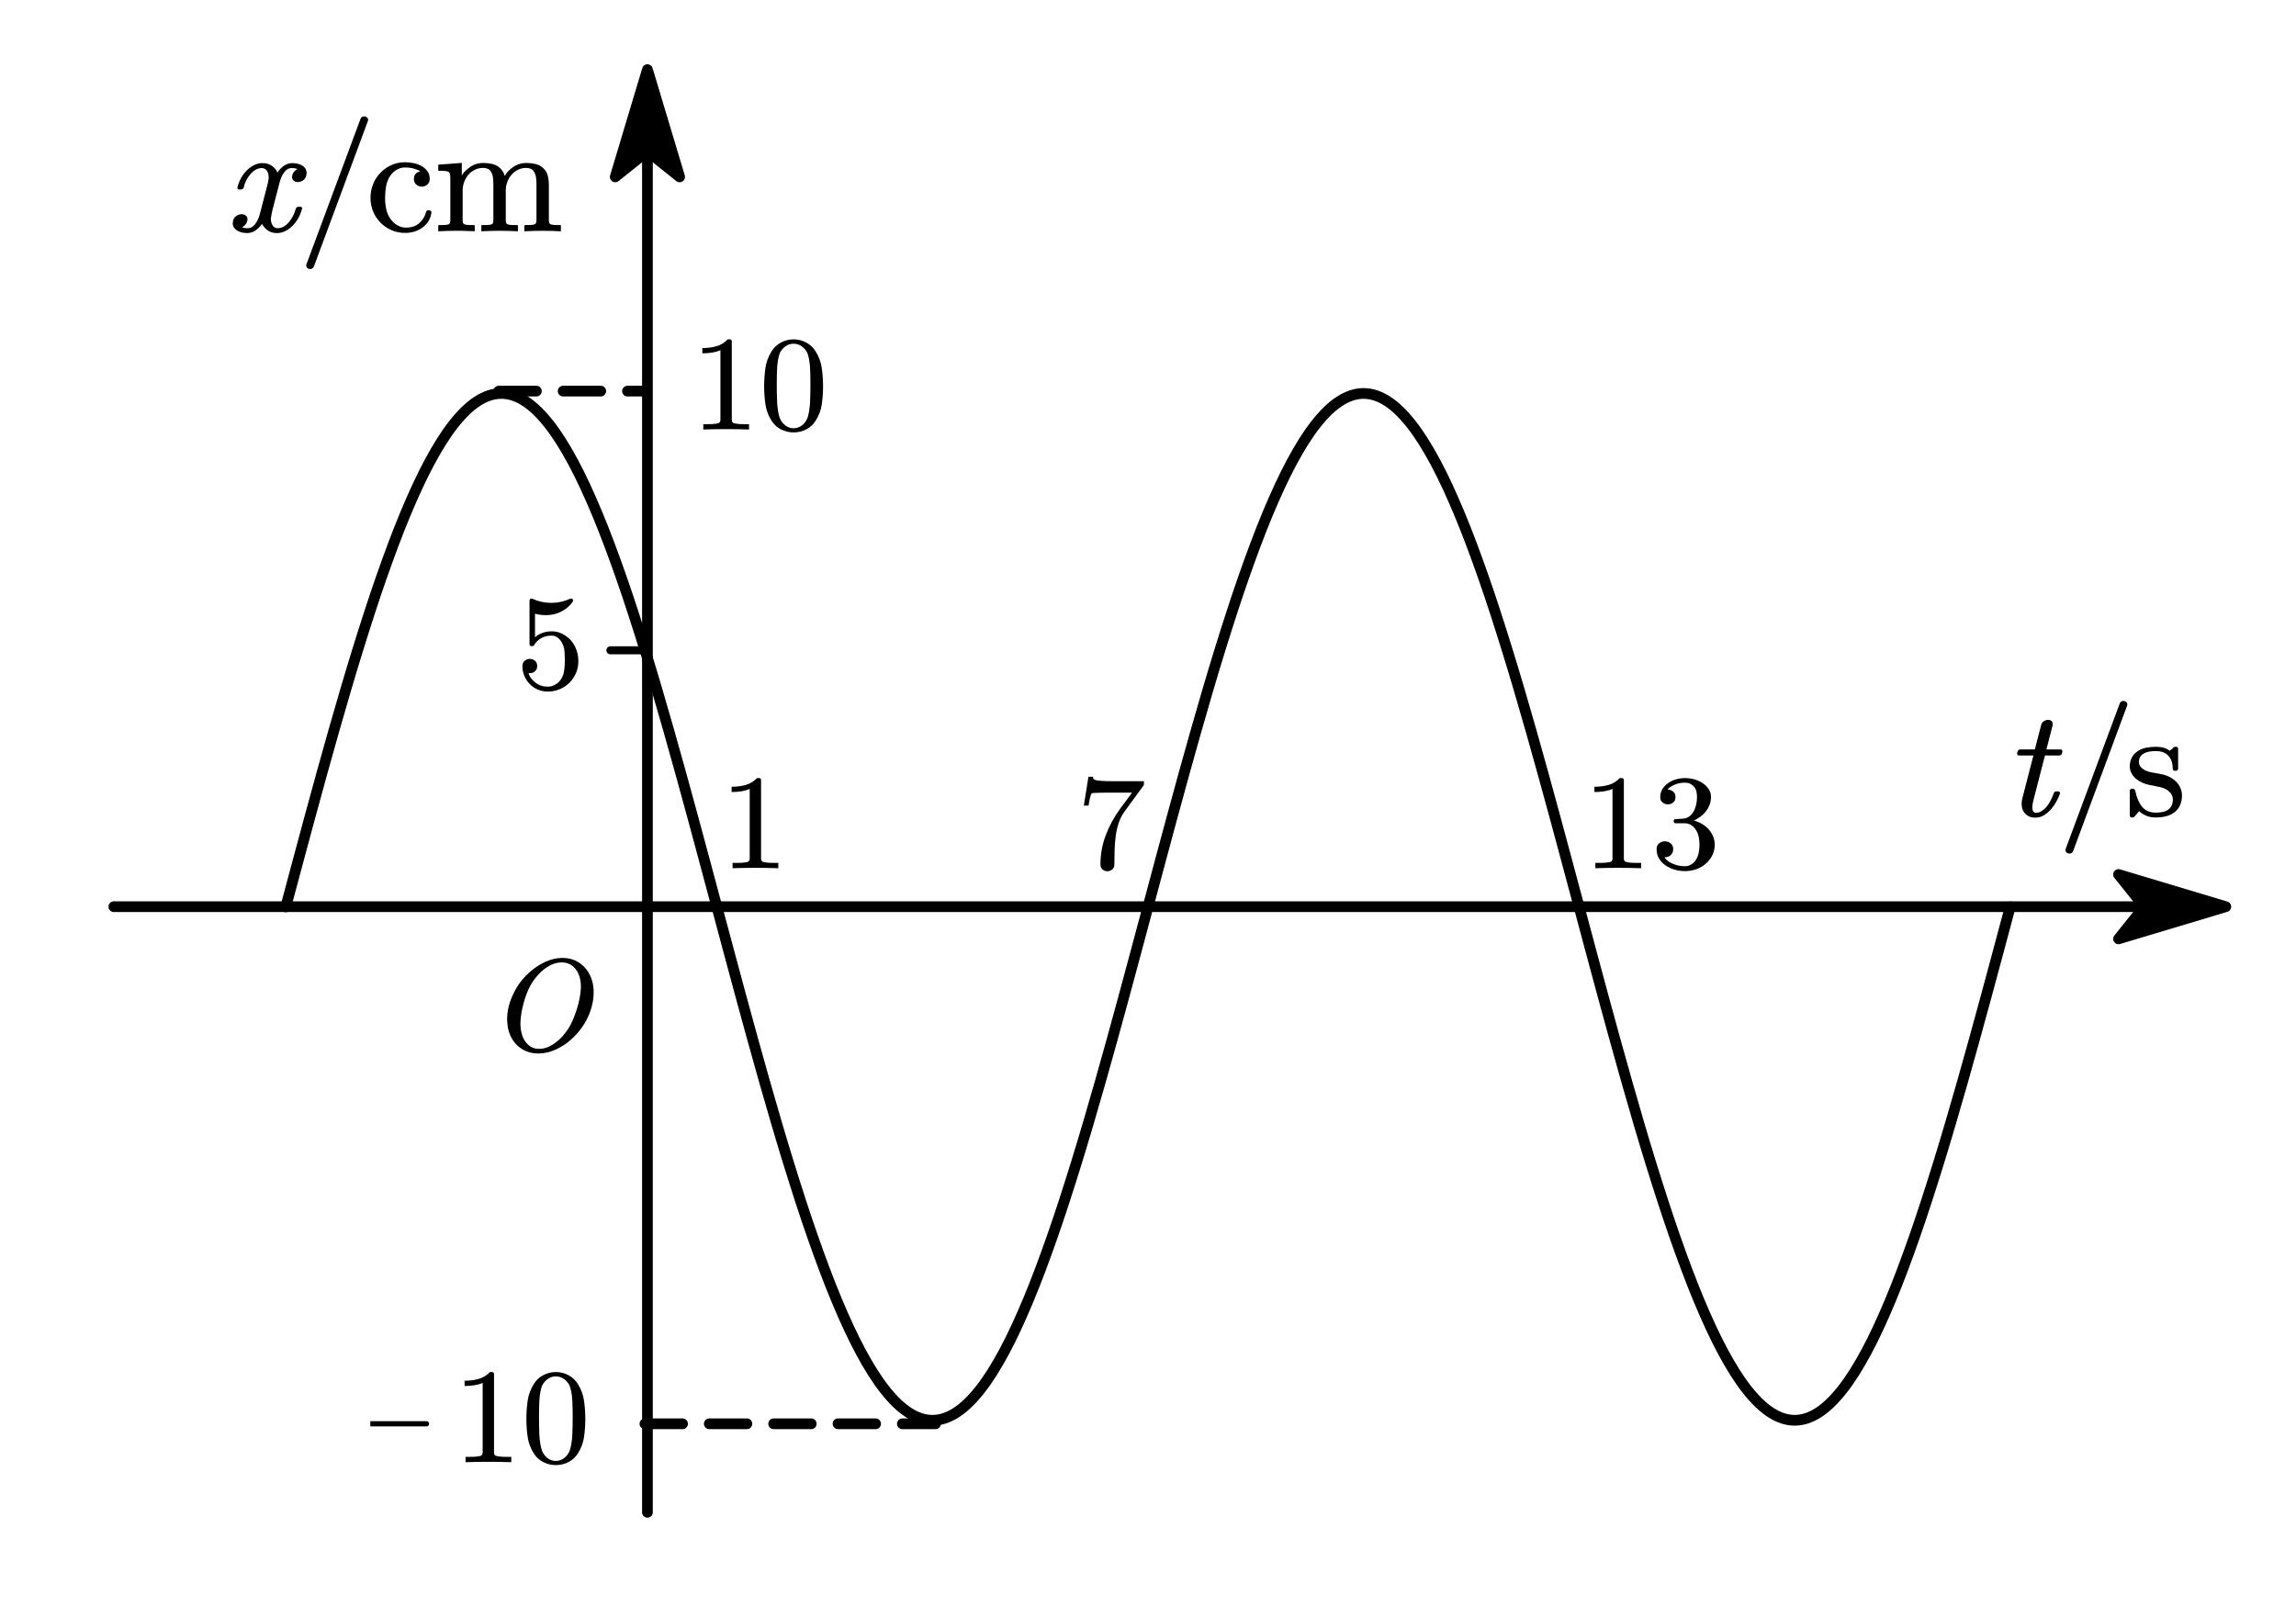 <?xml version="1.0"?>
<svg xmlns="http://www.w3.org/2000/svg" xmlns:xlink="http://www.w3.org/1999/xlink" width="284.955" height="200.854">
	<defs>
		<marker id="CustomMarker-01" markerUnits="strokeWidth" markerWidth="15" markerHeight="9" viewBox="-15 -4.5 15 9" orient="auto-start-reverse">
			<path d="M 0 -0 L -10 -3, -8 -0.5, -8 0.5, -10 3 Z" fill="#000000" stroke="#000000" stroke-linejoin="round" />
		</marker>
		<marker id="CustomMarker-02" markerUnits="strokeWidth" markerWidth="15" markerHeight="9" viewBox="-15 -4.5 15 9" orient="auto-start-reverse">
			<path d="M 0 -0 L -10 -3, -8 -0.5, -8 0.5, -10 3 Z" fill="#000000" stroke="#000000" stroke-linejoin="round" />
		</marker>
	</defs>
	<path d="M -342.982 -0 C -341.394 -5.911, -336.631 -23.825, -333.455 -35.469, -330.279 -47.112, -327.103 -58.75, -323.928 -69.86, -320.752 -80.969, -317.576 -91.889, -314.4 -102.128, -311.225 -112.367, -308.049 -122.236, -304.873 -131.293, -301.697 -140.35, -298.522 -148.869, -295.346 -156.469, -292.17 -164.069, -288.994 -170.979, -285.819 -176.891, -282.643 -182.802, -279.467 -187.894, -276.291 -191.938, -273.116 -195.981, -269.94 -199.1, -266.764 -201.153, -263.588 -203.206, -260.412 -204.256, -257.237 -204.256, -254.061 -204.256, -250.885 -203.206, -247.709 -201.153, -244.534 -199.1, -241.358 -195.981, -238.182 -191.938, -235.006 -187.894, -231.831 -182.802, -228.655 -176.891, -225.479 -170.979, -222.303 -164.069, -219.128 -156.469, -215.952 -148.869, -212.776 -140.35, -209.6 -131.293, -206.425 -122.236, -203.249 -112.367, -200.073 -102.128, -196.897 -91.889, -193.721 -80.969, -190.546 -69.86, -187.37 -58.75, -184.194 -47.112, -181.018 -35.469, -177.843 -23.825, -174.667 -11.823, -171.491 -2.50141e-014, -168.315 11.823, -165.14 23.825, -161.964 35.469, -158.788 47.112, -155.612 58.75, -152.437 69.86, -149.261 80.969, -146.085 91.889, -142.909 102.128, -139.734 112.367, -136.558 122.236, -133.382 131.293, -130.206 140.35, -127.03 148.869, -123.855 156.469, -120.679 164.069, -117.503 170.979, -114.327 176.891, -111.152 182.802, -107.976 187.894, -104.8 191.938, -101.624 195.981, -98.449 199.1, -95.273 201.153, -92.097 203.206, -88.921 204.256, -85.746 204.256, -82.57 204.256, -79.394 203.206, -76.218 201.153, -73.043 199.1, -69.867 195.981, -66.691 191.938, -63.515 187.894, -60.34 182.802, -57.164 176.891, -53.988 170.979, -50.812 164.069, -47.636 156.469, -44.461 148.869, -41.285 140.35, -38.109 131.293, -34.933 122.236, -31.758 112.367, -28.582 102.128, -25.406 91.889, -22.23 80.969, -19.055 69.86, -15.879 58.75, -12.703 47.112, -9.527 35.469, -6.352 23.825, -3.176 11.823, 1.14441e-005 5.00283e-014, 3.176 -11.823, 6.352 -23.825, 9.527 -35.469, 12.703 -47.112, 15.879 -58.75, 19.055 -69.86, 22.23 -80.969, 25.406 -91.889, 28.582 -102.128, 31.758 -112.367, 34.933 -122.236, 38.109 -131.293, 41.285 -140.35, 44.461 -148.869, 47.636 -156.469, 50.812 -164.069, 53.988 -170.979, 57.164 -176.891, 60.34 -182.802, 63.515 -187.894, 66.691 -191.938, 69.867 -195.981, 73.043 -199.1, 76.218 -201.153, 79.394 -203.206, 82.57 -204.256, 85.746 -204.256, 88.921 -204.256, 92.097 -203.206, 95.273 -201.153, 98.449 -199.1, 101.624 -195.981, 104.8 -191.938, 107.976 -187.894, 111.152 -182.802, 114.327 -176.891, 117.503 -170.979, 120.679 -164.069, 123.855 -156.469, 127.03 -148.869, 130.206 -140.35, 133.382 -131.293, 136.558 -122.236, 139.734 -112.367, 142.909 -102.128, 146.085 -91.889, 149.261 -80.969, 152.437 -69.86, 155.612 -58.75, 158.788 -47.112, 161.964 -35.469, 165.14 -23.825, 168.315 -11.823, 171.491 -7.50424e-014, 174.667 11.823, 177.843 23.825, 181.018 35.469, 184.194 47.112, 187.37 58.75, 190.546 69.86, 193.721 80.969, 196.897 91.889, 200.073 102.128, 203.249 112.367, 206.425 122.236, 209.6 131.293, 212.776 140.35, 215.952 148.869, 219.128 156.469, 222.303 164.069, 225.479 170.979, 228.655 176.891, 231.831 182.802, 235.006 187.894, 238.182 191.938, 241.358 195.981, 244.534 199.1, 247.709 201.153, 250.885 203.206, 254.061 204.256, 257.237 204.256, 260.412 204.256, 263.588 203.206, 266.764 201.153, 269.94 199.1, 273.116 195.981, 276.291 191.938, 279.467 187.894, 282.643 182.802, 285.819 176.891, 288.994 170.979, 292.17 164.069, 295.346 156.469, 298.522 148.869, 301.697 140.35, 304.873 131.293, 308.049 122.236, 311.225 112.367, 314.4 102.128, 317.576 91.889, 320.752 80.969, 323.928 69.86, 327.103 58.75, 330.279 47.112, 333.455 35.469, 336.631 23.825, 341.394 5.911, 342.982 1.00057e-013" fill="none" stroke="#000000" stroke-width="4.267" stroke-linecap="round" stroke-linejoin="round" transform="matrix(0.312 0 -0 0.312 142.477 112.566)" />
	<path d="M -420.06 46.032 L 420.06 46.032" fill="none" stroke="#000000" stroke-width="4.267" stroke-linecap="round" stroke-linejoin="round" marker-end="url(#CustomMarker-01)" transform="matrix(0.312 0 -0 0.312 145.186 98.181)" />
	<path d="M -207.799 286.98 L -207.799 -286.98" fill="none" stroke="#000000" stroke-width="4.267" stroke-linecap="round" stroke-linejoin="round" marker-end="url(#CustomMarker-02)" transform="matrix(0.312 0 -0 0.312 145.186 98.181)" />
	<g transform="matrix(1 0 -0 1 28.887 11.877)">
		<svg width="125.983" height="62.914">
			<defs />
			<path d="M 9.13 9.899 C 9.062 10.175, 8.921 10.381, 8.711 10.518, 8.5 10.655, 8.288 10.724, 8.074 10.724, 7.854 10.724, 7.672 10.654, 7.527 10.513, 7.42 10.41, 7.364 10.275, 7.357 10.11, 7.357 10.043, 7.369 9.958, 7.394 9.853, 7.464 9.622, 7.571 9.446, 7.715 9.327, 7.86 9.208, 7.961 9.139, 8.017 9.121, 7.898 9.03, 7.653 8.984, 7.281 8.983, 6.954 8.984, 6.662 9.153, 6.404 9.492, 6.146 9.831, 5.954 10.239, 5.828 10.714 L 4.96 14.067 C 4.872 14.404, 4.806 14.724, 4.762 15.029, 4.737 15.133, 4.724 15.225, 4.724 15.304, 4.724 15.494, 4.756 15.674, 4.819 15.844, 4.882 16.028, 4.976 16.174, 5.102 16.284, 5.228 16.394, 5.388 16.449, 5.583 16.449, 5.835 16.449, 6.077 16.384, 6.31 16.252, 6.543 16.121, 6.757 15.944, 6.951 15.721, 7.146 15.498, 7.319 15.239, 7.47 14.942, 7.621 14.646, 7.74 14.342, 7.828 14.03, 7.866 13.872, 7.973 13.793, 8.149 13.792 L 8.366 13.792 C 8.53 13.793, 8.612 13.854, 8.612 13.976, 8.612 14.013, 8.602 14.046, 8.584 14.076, 8.495 14.443, 8.352 14.805, 8.154 15.162, 7.956 15.52, 7.725 15.836, 7.461 16.11, 7.196 16.385, 6.896 16.611, 6.56 16.788, 6.223 16.965, 5.863 17.053, 5.479 17.053, 5.09 17.053, 4.753 16.97, 4.47 16.801, 4.187 16.634, 3.957 16.416, 3.781 16.146, 3.725 16.08, 3.681 16.011, 3.649 15.941, 3.618 15.871, 3.608 15.86, 3.62 15.908, 3.47 16.159, 3.231 16.413, 2.904 16.669, 2.577 16.926, 2.199 17.053, 1.771 17.053, 1.533 17.053, 1.297 17.023, 1.064 16.962, 0.831 16.901, 0.628 16.806, 0.455 16.678, 0.282 16.55, 0.152 16.394, 0.063 16.21, 0.02 16.101, -0.002 15.982, -0.002 15.853, -0.002 15.762, 0.011 15.655, 0.035 15.533, 0.105 15.258, 0.246 15.052, 0.46 14.915, 0.674 14.778, 0.888 14.709, 1.101 14.708, 1.322 14.709, 1.511 14.779, 1.668 14.919, 1.775 15.023, 1.828 15.158, 1.828 15.322, 1.828 15.408, 1.815 15.494, 1.79 15.579, 1.734 15.793, 1.632 15.966, 1.484 16.097, 1.336 16.228, 1.23 16.3, 1.167 16.311, 1.287 16.41, 1.529 16.456, 1.894 16.449, 2.221 16.449, 2.517 16.279, 2.781 15.936, 3.045 15.595, 3.237 15.185, 3.357 14.708 L 4.234 11.337 C 4.322 11.02, 4.391 10.709, 4.441 10.403, 4.454 10.306, 4.46 10.214, 4.46 10.128, 4.46 9.939, 4.432 9.762, 4.375 9.597, 4.313 9.414, 4.215 9.267, 4.083 9.153, 3.951 9.04, 3.787 8.984, 3.592 8.983, 3.34 8.984, 3.097 9.05, 2.861 9.181, 2.625 9.312, 2.41 9.488, 2.215 9.707, 2.02 9.927, 1.847 10.183, 1.696 10.472, 1.545 10.762, 1.435 11.069, 1.365 11.392, 1.297 11.558, 1.18 11.643, 1.017 11.649 L 0.809 11.649 C 0.658 11.649, 0.583 11.573, 0.583 11.42 L 0.583 11.356 C 0.677 10.978, 0.822 10.61, 1.017 10.252, 1.211 9.895, 1.444 9.579, 1.715 9.304, 1.985 9.03, 2.288 8.805, 2.621 8.631, 2.954 8.457, 3.316 8.37, 3.705 8.369, 4.083 8.37, 4.416 8.452, 4.705 8.617, 4.995 8.782, 5.231 9.002, 5.413 9.276, 5.451 9.344, 5.486 9.416, 5.517 9.492, 5.549 9.569, 5.558 9.588, 5.545 9.551, 5.703 9.283, 5.945 9.019, 6.272 8.759, 6.599 8.5, 6.973 8.37, 7.394 8.369, 7.634 8.37, 7.871 8.399, 8.107 8.457, 8.343 8.515, 8.547 8.608, 8.72 8.736, 8.893 8.865, 9.021 9.023, 9.102 9.212, 9.146 9.323, 9.168 9.448, 9.168 9.588, 9.168 9.68, 9.155 9.784, 9.13 9.899 Z" stroke="none" fill="#000000" />
			<path d="M 10.07 21.203 C 10.026 21.325, 9.945 21.413, 9.825 21.468, 9.749 21.499, 9.68 21.514, 9.617 21.514, 9.574 21.514, 9.52 21.509, 9.457 21.496, 9.231 21.417, 9.117 21.279, 9.117 21.084, 9.117 21.023, 9.133 20.956, 9.164 20.882 L 15.854 2.883 C 15.898 2.761, 15.983 2.666, 16.109 2.599, 16.178 2.581, 16.241 2.572, 16.297 2.571, 16.342 2.572, 16.398 2.578, 16.467 2.589, 16.694 2.67, 16.804 2.807, 16.797 3.002, 16.797 3.063, 16.782 3.13, 16.75 3.203 Z" stroke="none" fill="#000000" />
			<path d="M 24.661 14.507 C 24.555 15.271, 24.195 15.883, 23.581 16.344, 22.968 16.805, 22.227 17.035, 21.359 17.035, 20.781 17.035, 20.23 16.922, 19.708 16.697, 19.186 16.471, 18.73 16.159, 18.34 15.762, 17.931 15.347, 17.622 14.877, 17.411 14.352, 17.2 13.827, 17.094 13.277, 17.094 12.702, 17.094 12.117, 17.198 11.552, 17.406 11.008, 17.614 10.465, 17.925 9.982, 18.34 9.56, 18.73 9.152, 19.186 8.833, 19.708 8.604, 20.23 8.375, 20.781 8.26, 21.359 8.26, 21.724 8.26, 22.089 8.298, 22.454 8.375, 22.819 8.451, 23.148 8.572, 23.44 8.736, 23.733 8.901, 23.973 9.117, 24.161 9.382, 24.35 9.648, 24.444 9.961, 24.444 10.321, 24.444 10.639, 24.342 10.88, 24.138 11.045, 23.933 11.21, 23.709 11.292, 23.463 11.291, 23.218 11.292, 22.994 11.21, 22.789 11.045, 22.585 10.88, 22.482 10.639, 22.482 10.321, 22.482 10.003, 22.592 9.759, 22.812 9.588, 23.001 9.454, 23.206 9.384, 23.426 9.377 L 23.246 9.377 C 23.139 9.28, 22.906 9.178, 22.548 9.071, 22.19 8.964, 21.794 8.91, 21.359 8.91, 21.007 8.91, 20.669 9.006, 20.345 9.194, 20.021 9.384, 19.753 9.637, 19.538 9.954, 19.281 10.351, 19.111 10.783, 19.029 11.246, 18.948 11.711, 18.906 12.196, 18.906 12.702, 18.906 13.185, 18.955 13.653, 19.052 14.104, 19.15 14.557, 19.337 14.972, 19.614 15.35, 19.841 15.662, 20.119 15.911, 20.449 16.097, 20.779 16.283, 21.127 16.376, 21.491 16.375, 22.165 16.376, 22.712 16.196, 23.133 15.835, 23.555 15.475, 23.841 15.011, 23.991 14.443, 24.029 14.297, 24.121 14.223, 24.265 14.223 L 24.435 14.241 C 24.586 14.278, 24.661 14.367, 24.661 14.507 Z" stroke="none" fill="#000000" />
			<path d="M 40.723 16.833 C 39.943 16.791, 39.191 16.769, 38.468 16.769, 37.745 16.769, 36.984 16.791, 36.185 16.833 L 36.185 16.064 C 36.467 16.065, 36.727 16.06, 36.963 16.051, 37.199 16.042, 37.377 16.01, 37.496 15.954, 37.572 15.918, 37.623 15.854, 37.652 15.762, 37.681 15.671, 37.694 15.576, 37.694 15.478 L 37.694 11.008 C 37.694 10.703, 37.675 10.415, 37.638 10.143, 37.6 9.871, 37.505 9.619, 37.354 9.386, 37.267 9.24, 37.14 9.134, 36.972 9.066, 36.806 8.999, 36.619 8.965, 36.411 8.965, 36.052 8.965, 35.719 9.04, 35.411 9.19, 35.103 9.34, 34.837 9.541, 34.614 9.794, 34.39 10.048, 34.213 10.346, 34.081 10.688, 33.949 11.03, 33.883 11.387, 33.883 11.759 L 33.883 15.478 C 33.883 15.582, 33.895 15.679, 33.92 15.767, 33.946 15.856, 33.999 15.918, 34.081 15.954, 34.2 16.01, 34.378 16.042, 34.614 16.051, 34.849 16.06, 35.109 16.065, 35.392 16.064 L 35.392 16.833 C 34.594 16.791, 33.832 16.769, 33.108 16.769, 32.373 16.769, 31.621 16.791, 30.854 16.833 L 30.854 16.064 C 31.137 16.065, 31.396 16.06, 31.632 16.051, 31.868 16.042, 32.046 16.01, 32.165 15.954, 32.235 15.918, 32.282 15.856, 32.307 15.767, 32.332 15.679, 32.344 15.582, 32.344 15.478 L 32.344 11.008 C 32.344 10.703, 32.327 10.415, 32.293 10.143, 32.258 9.871, 32.166 9.619, 32.014 9.386, 31.92 9.24, 31.789 9.134, 31.623 9.066, 31.456 8.999, 31.269 8.965, 31.061 8.965, 30.703 8.965, 30.368 9.04, 30.056 9.19, 29.745 9.34, 29.479 9.541, 29.259 9.794, 29.04 10.048, 28.863 10.346, 28.731 10.688, 28.599 11.03, 28.533 11.387, 28.533 11.759 L 28.533 15.478 C 28.533 15.582, 28.546 15.679, 28.571 15.767, 28.596 15.856, 28.646 15.918, 28.721 15.954, 28.841 16.01, 29.02 16.042, 29.259 16.051, 29.499 16.06, 29.756 16.065, 30.033 16.064 L 30.033 16.824 C 29.712 16.812, 29.416 16.803, 29.146 16.797, 28.876 16.791, 28.611 16.782, 28.353 16.769 L 27.759 16.769 C 27.023 16.769, 26.272 16.791, 25.504 16.833 L 25.504 16.064 C 25.787 16.065, 26.047 16.06, 26.282 16.051, 26.518 16.042, 26.696 16.01, 26.816 15.954, 26.891 15.918, 26.941 15.856, 26.967 15.767, 26.992 15.679, 27.004 15.582, 27.004 15.478 L 27.004 10.275 C 27.004 10.104, 26.997 9.949, 26.981 9.808, 26.965 9.668, 26.904 9.555, 26.797 9.469, 26.69 9.396, 26.517 9.354, 26.278 9.341, 26.039 9.329, 25.782 9.323, 25.504 9.322 L 25.504 8.562, 27.127 8.443, 28.429 8.342, 28.429 9.918 C 28.549 9.637, 28.858 9.306, 29.359 8.924, 29.859 8.543, 30.445 8.352, 31.118 8.351, 31.471 8.352, 31.834 8.393, 32.208 8.475, 32.582 8.558, 32.911 8.736, 33.194 9.011, 33.383 9.194, 33.526 9.395, 33.623 9.611, 33.721 9.828, 33.769 9.946, 33.769 9.963, 33.939 9.597, 34.27 9.237, 34.76 8.883, 35.251 8.529, 35.817 8.352, 36.458 8.351, 36.811 8.352, 37.177 8.393, 37.557 8.475, 37.938 8.558, 38.27 8.736, 38.553 9.011, 38.836 9.286, 39.02 9.602, 39.105 9.959, 39.19 10.317, 39.232 10.666, 39.232 11.008 L 39.232 15.478 C 39.232 15.582, 39.245 15.679, 39.27 15.767, 39.295 15.856, 39.349 15.918, 39.43 15.954, 39.55 16.01, 39.727 16.042, 39.963 16.051, 40.199 16.06, 40.453 16.065, 40.723 16.064 L 40.723 16.833 Z" stroke="none" fill="#000000" />
			<rect />
		</svg>
	</g>
	<g transform="matrix(1 0 -0 1 250.338 84.436)">
		<svg width="66.035" height="62.914">
			<defs />
			<path d="M 5.584 9.066 C 5.515 9.249, 5.392 9.341, 5.216 9.34 L 3.461 9.34, 2.065 14.754 C 1.952 15.146, 1.895 15.488, 1.895 15.78, 1.895 15.86, 1.902 15.936, 1.914 16.009, 1.946 16.303, 2.094 16.449, 2.357 16.449, 2.597 16.449, 2.823 16.384, 3.037 16.252, 3.251 16.121, 3.452 15.945, 3.641 15.726, 3.83 15.506, 3.999 15.246, 4.151 14.947, 4.302 14.648, 4.44 14.333, 4.565 14.003, 4.585 13.93, 4.625 13.877, 4.688 13.843, 4.751 13.81, 4.811 13.793, 4.867 13.792 L 5.103 13.792 C 5.185 13.793, 5.251 13.827, 5.301 13.893, 5.32 13.937, 5.329 13.976, 5.329 14.012 L 5.329 14.067 C 5.198 14.428, 5.032 14.784, 4.834 15.135, 4.636 15.486, 4.408 15.802, 4.151 16.083, 3.893 16.364, 3.608 16.596, 3.296 16.779, 2.985 16.962, 2.641 17.053, 2.263 17.053, 1.936 17.053, 1.653 16.991, 1.414 16.866, 1.175 16.741, 0.983 16.567, 0.839 16.344, 0.694 16.121, 0.609 15.866, 0.584 15.579, 0.571 15.506, 0.565 15.426, 0.565 15.34, 0.565 15.133, 0.59 14.922, 0.641 14.708 L 2.027 9.34, 0.254 9.34 C 0.097 9.341, 0.011 9.259, -0.001 9.093 L -0.001 9.02, 0.055 8.864 C 0.118 8.681, 0.235 8.59, 0.405 8.589 L 2.206 8.589, 2.98 5.585 C 3.037 5.359, 3.152 5.191, 3.324 5.082, 3.497 4.972, 3.672 4.917, 3.848 4.916, 4.031 4.917, 4.182 4.974, 4.301 5.09, 4.383 5.17, 4.424 5.28, 4.424 5.42, 4.424 5.487, 4.417 5.555, 4.405 5.621 L 3.64 8.589, 5.377 8.589 C 5.541 8.59, 5.622 8.672, 5.622 8.837 L 5.622 8.901 Z" stroke="none" fill="#000000" />
			<path d="M 6.958 21.203 C 6.914 21.325, 6.832 21.413, 6.713 21.468, 6.637 21.499, 6.568 21.514, 6.505 21.514, 6.461 21.514, 6.408 21.509, 6.345 21.496, 6.118 21.417, 6.005 21.279, 6.005 21.084, 6.005 21.023, 6.021 20.956, 6.052 20.882 L 12.742 2.883 C 12.786 2.761, 12.871 2.666, 12.997 2.599, 13.066 2.581, 13.129 2.572, 13.185 2.571, 13.23 2.572, 13.286 2.578, 13.355 2.589, 13.582 2.67, 13.692 2.807, 13.685 3.002, 13.685 3.063, 13.67 3.13, 13.638 3.203 Z" stroke="none" fill="#000000" />
			<path d="M 20.468 14.314 C 20.468 14.688, 20.402 15.052, 20.27 15.41, 20.138 15.767, 19.915 16.077, 19.6 16.339, 19.261 16.608, 18.885 16.791, 18.473 16.888, 18.061 16.986, 17.644 17.035, 17.223 17.035, 16.758 17.035, 16.352 16.959, 16.006 16.806, 15.66 16.654, 15.377 16.468, 15.156 16.247 L 14.552 16.943 C 14.502 16.998, 14.427 17.029, 14.326 17.035 L 14.27 17.035 C 14.081 17.035, 13.986 16.941, 13.986 16.751 L 13.986 13.728 C 13.986 13.594, 14.059 13.509, 14.204 13.472, 14.248 13.46, 14.289 13.454, 14.326 13.453, 14.377 13.454, 14.424 13.463, 14.468 13.481, 14.562 13.518, 14.625 13.582, 14.657 13.673, 14.82 14.51, 15.1 15.18, 15.496 15.68, 15.892 16.181, 16.468 16.431, 17.223 16.43, 17.525 16.431, 17.817 16.402, 18.1 16.344, 18.383 16.286, 18.629 16.172, 18.836 16, 19.006 15.86, 19.132 15.688, 19.214 15.483, 19.296 15.278, 19.336 15.057, 19.336 14.818, 19.336 14.428, 19.182 14.094, 18.874 13.816, 18.566 13.538, 18.186 13.353, 17.732 13.261 L 16.43 12.995 C 16.116 12.935, 15.812 12.839, 15.52 12.707, 15.227 12.576, 14.969 12.414, 14.746 12.222, 14.523 12.03, 14.341 11.802, 14.199 11.539, 14.057 11.277, 13.986 10.987, 13.986 10.669, 13.986 10.321, 14.061 9.987, 14.208 9.666, 14.356 9.346, 14.578 9.082, 14.874 8.873, 15.219 8.617, 15.6 8.451, 16.015 8.375, 16.43 8.298, 16.833 8.26, 17.223 8.26, 17.94 8.26, 18.519 8.425, 18.958 8.754 L 19.449 8.314 C 19.525 8.278, 19.588 8.26, 19.638 8.26 L 19.704 8.26 C 19.893 8.26, 19.987 8.345, 19.987 8.516 L 19.987 10.953 C 19.987 11.136, 19.893 11.231, 19.704 11.237 L 19.6 11.237 C 19.412 11.237, 19.317 11.143, 19.317 10.953, 19.317 10.287, 19.137 9.761, 18.775 9.373, 18.413 8.985, 17.896 8.791, 17.223 8.791, 16.933 8.791, 16.649 8.816, 16.369 8.865, 16.089 8.914, 15.839 9.014, 15.619 9.166, 15.286 9.387, 15.119 9.714, 15.119 10.146, 15.119 10.465, 15.264 10.737, 15.553 10.962, 15.842 11.188, 16.207 11.344, 16.647 11.429 L 17.94 11.667 C 18.279 11.729, 18.604 11.839, 18.912 11.997, 19.22 12.157, 19.489 12.347, 19.719 12.57, 19.948 12.793, 20.13 13.055, 20.265 13.358, 20.401 13.66, 20.468 13.979, 20.468 14.314 Z" stroke="none" fill="#000000" />
			<rect />
		</svg>
	</g>
	<path d="M -57.796 0 L 57.798 0" fill="none" stroke="#000000" stroke-width="4.267" stroke-linecap="round" stroke-linejoin="round" stroke-dasharray="14.955, 10.645" transform="matrix(0.312 0 0 0.312 98.076 176.729)" />
	<g transform="matrix(1 0 -0 1 45.958 167.123)">
		<svg width="125.983" height="84">
			<defs />
			<polyline points="-3.489 0 3.489 0" fill="none" stroke="#000000" stroke-width="0.643" stroke-linecap="round" stroke-linejoin="round" transform="matrix(1 0 0 1 3.489 9.606)" />
			<path d="M 17.495 14.372 C 16.523 14.341, 15.577 14.325, 14.658 14.325, 13.739 14.325, 12.793 14.341, 11.821 14.372 L 11.821 13.71, 12.368 13.71 C 12.542 13.71, 12.706 13.708, 12.859 13.703, 13.012 13.698, 13.158 13.685, 13.295 13.664, 13.433 13.644, 13.551 13.623, 13.651 13.602, 13.736 13.587, 13.806 13.54, 13.861 13.46, 13.917 13.381, 13.945 13.293, 13.945 13.194 L 13.945 4.523 C 13.681 4.652, 13.356 4.749, 12.97 4.816, 12.584 4.882, 12.162 4.916, 11.702 4.915 L 11.702 4.261 C 12.336 4.262, 12.921 4.186, 13.458 4.035, 13.994 3.884, 14.457 3.6, 14.848 3.184 L 15.094 3.184 C 15.268 3.184, 15.355 3.269, 15.355 3.438 L 15.355 13.194 C 15.355 13.297, 15.382 13.387, 15.435 13.464, 15.488 13.541, 15.564 13.587, 15.665 13.602, 15.749 13.623, 15.858 13.644, 15.99 13.664, 16.122 13.685, 16.271 13.698, 16.437 13.703, 16.604 13.708, 16.766 13.71, 16.924 13.71 L 17.495 13.71, 17.495 14.372 Z" stroke="none" fill="#000000" />
			<path d="M 26.685 9.016 C 26.685 9.755, 26.633 10.49, 26.53 11.221, 26.427 11.952, 26.173 12.639, 25.766 13.279, 25.475 13.746, 25.087 14.105, 24.601 14.356, 24.115 14.608, 23.586 14.733, 23.015 14.733, 22.466 14.733, 21.947 14.608, 21.458 14.356, 20.97 14.105, 20.58 13.746, 20.289 13.279, 19.882 12.639, 19.628 11.952, 19.525 11.221, 19.422 10.49, 19.37 9.755, 19.37 9.016, 19.37 8.268, 19.422 7.52, 19.525 6.774, 19.628 6.027, 19.882 5.329, 20.289 4.677, 20.58 4.205, 20.968 3.838, 21.454 3.577, 21.941 3.315, 22.461 3.184, 23.015 3.184, 23.581 3.184, 24.108 3.315, 24.597 3.577, 25.085 3.838, 25.475 4.205, 25.766 4.677, 26.173 5.329, 26.427 6.027, 26.53 6.774, 26.633 7.52, 26.685 8.268, 26.685 9.016 Z M 25.116 8.747 C 25.116 8.424, 25.113 8.083, 25.108 7.724, 25.103 7.365, 25.089 7.014, 25.068 6.67, 25.047 6.327, 25.009 6.002, 24.953 5.697, 24.898 5.392, 24.83 5.131, 24.751 4.915, 24.593 4.567, 24.361 4.281, 24.054 4.058, 23.747 3.834, 23.401 3.723, 23.015 3.722, 22.64 3.723, 22.301 3.836, 21.997 4.061, 21.694 4.287, 21.462 4.572, 21.303 4.915, 21.225 5.131, 21.157 5.392, 21.102 5.697, 21.046 6.002, 21.008 6.327, 20.986 6.67, 20.965 7.014, 20.952 7.365, 20.947 7.724, 20.942 8.083, 20.939 8.424, 20.939 8.747, 20.939 9.107, 20.942 9.485, 20.947 9.882, 20.952 10.28, 20.965 10.665, 20.986 11.037, 21.008 11.409, 21.046 11.761, 21.102 12.095, 21.157 12.428, 21.225 12.708, 21.303 12.933, 21.452 13.308, 21.68 13.616, 21.989 13.857, 22.298 14.098, 22.64 14.218, 23.015 14.218, 23.407 14.218, 23.757 14.098, 24.066 13.857, 24.375 13.616, 24.603 13.308, 24.751 12.933, 24.83 12.708, 24.898 12.428, 24.953 12.095, 25.009 11.761, 25.047 11.409, 25.068 11.037, 25.089 10.665, 25.103 10.28, 25.108 9.882, 25.113 9.485, 25.116 9.107, 25.116 8.747 Z" stroke="none" fill="#000000" />
			<rect />
		</svg>
	</g>
	<g transform="matrix(1 0 -0 1 90.746 93.396)">
		<svg width="21.01" height="39">
			<defs />
			<path d="M 5.848 14.372 C 4.876 14.341, 3.93 14.325, 3.011 14.325, 2.092 14.325, 1.146 14.341, 0.173 14.372 L 0.173 13.71, 0.721 13.71 C 0.895 13.71, 1.059 13.708, 1.212 13.703, 1.365 13.698, 1.51 13.685, 1.648 13.664, 1.785 13.644, 1.904 13.623, 2.004 13.602, 2.089 13.587, 2.159 13.54, 2.214 13.46, 2.27 13.381, 2.298 13.293, 2.298 13.194 L 2.298 4.523 C 2.034 4.652, 1.708 4.749, 1.323 4.816, 0.937 4.882, 0.514 4.916, 0.055 4.915 L 0.055 4.261 C 0.689 4.262, 1.274 4.186, 1.81 4.035, 2.347 3.884, 2.81 3.6, 3.201 3.184 L 3.447 3.184 C 3.621 3.184, 3.708 3.269, 3.708 3.438 L 3.708 13.194 C 3.708 13.297, 3.734 13.387, 3.787 13.464, 3.84 13.541, 3.917 13.587, 4.017 13.602, 4.102 13.623, 4.211 13.644, 4.342 13.664, 4.475 13.685, 4.624 13.698, 4.79 13.703, 4.956 13.708, 5.119 13.71, 5.277 13.71 L 5.848 13.71, 5.848 14.372 Z" stroke="none" fill="#000000" />
			<rect />
		</svg>
	</g>
	<g transform="matrix(1 0 -0 1 134.45 93.396)">
		<svg width="27.056" height="39">
			<defs />
			<path d="M 7.523 3.961 C 7.523 3.992, 7.51 4.036, 7.483 4.092 L 5.105 7.347 C 4.799 7.773, 4.56 8.243, 4.388 8.759, 4.216 9.275, 4.094 9.816, 4.02 10.383, 3.946 10.95, 3.899 11.528, 3.881 12.118, 3.862 12.708, 3.853 13.303, 3.853 13.902, 3.853 14.18, 3.762 14.39, 3.58 14.533, 3.397 14.677, 3.198 14.749, 2.981 14.749, 2.765 14.749, 2.568 14.677, 2.391 14.533, 2.214 14.39, 2.125 14.18, 2.125 13.902, 2.125 12.651, 2.344 11.447, 2.779 10.29, 3.215 9.134, 3.803 8.047, 4.542 7.031 L 6.048 4.992, 3.195 4.992 C 2.836 4.992, 2.502 4.995, 2.193 5, 1.884 5.005, 1.621 5.015, 1.404 5.027, 1.188 5.04, 1.077 5.049, 1.071 5.054, 1.018 5.1, 0.972 5.177, 0.933 5.285, 0.893 5.393, 0.856 5.519, 0.822 5.662, 0.788 5.806, 0.757 5.954, 0.731 6.108, 0.704 6.262, 0.678 6.426, 0.651 6.6 L 0.065 6.6, 0.636 3.015, 1.214 3.015, 1.214 3.168 C 1.214 3.225, 1.246 3.279, 1.309 3.33, 1.42 3.402, 1.536 3.448, 1.657 3.469, 1.8 3.49, 1.975 3.509, 2.181 3.527, 2.387 3.545, 2.608 3.557, 2.843 3.561, 3.078 3.567, 3.314 3.569, 3.552 3.569 L 7.523 3.569, 7.523 3.961 Z" stroke="none" fill="#000000" />
			<rect />
		</svg>
	</g>
	<g transform="matrix(1 0 -0 1 197.823 93.396)">
		<svg width="48.025" height="39">
			<defs />
			<path d="M 5.853 14.372 C 4.881 14.341, 3.936 14.325, 3.016 14.325, 2.097 14.325, 1.151 14.341, 0.179 14.372 L 0.179 13.71, 0.726 13.71 C 0.9 13.71, 1.064 13.708, 1.217 13.703, 1.37 13.698, 1.516 13.685, 1.653 13.664, 1.791 13.644, 1.909 13.623, 2.009 13.602, 2.094 13.587, 2.164 13.54, 2.22 13.46, 2.275 13.381, 2.303 13.293, 2.303 13.194 L 2.303 4.523 C 2.039 4.652, 1.714 4.749, 1.328 4.816, 0.942 4.882, 0.52 4.916, 0.06 4.915 L 0.06 4.261 C 0.694 4.262, 1.279 4.186, 1.816 4.035, 2.352 3.884, 2.815 3.6, 3.206 3.184 L 3.452 3.184 C 3.626 3.184, 3.713 3.269, 3.713 3.438 L 3.713 13.194 C 3.713 13.297, 3.74 13.387, 3.793 13.464, 3.846 13.541, 3.923 13.587, 4.023 13.602, 4.107 13.623, 4.216 13.644, 4.348 13.664, 4.48 13.685, 4.629 13.698, 4.795 13.703, 4.962 13.708, 5.124 13.71, 5.283 13.71 L 5.853 13.71, 5.853 14.372 Z" stroke="none" fill="#000000" />
			<path d="M 14.995 11.471 C 14.995 11.912, 14.898 12.336, 14.702 12.741, 14.507 13.146, 14.245 13.493, 13.918 13.779, 13.548 14.103, 13.139 14.342, 12.693 14.499, 12.247 14.655, 11.78 14.733, 11.294 14.733, 10.856 14.733, 10.428 14.672, 10.011 14.549, 9.593 14.425, 9.217 14.249, 8.881 14.018, 8.546 13.787, 8.278 13.504, 8.077 13.168, 7.876 12.832, 7.775 12.446, 7.775 12.009, 7.775 11.681, 7.885 11.437, 8.104 11.275, 8.324 11.114, 8.555 11.033, 8.798 11.032, 9.052 11.033, 9.288 11.114, 9.507 11.275, 9.726 11.437, 9.836 11.681, 9.836 12.009, 9.836 12.205, 9.798 12.368, 9.721 12.498, 9.645 12.629, 9.547 12.739, 9.428 12.825, 9.309 12.913, 9.173 12.966, 9.02 12.987, 8.941 13.008, 8.867 13.018, 8.798 13.017, 8.73 13.018, 8.719 13.023, 8.766 13.033, 8.93 13.32, 9.252 13.575, 9.733 13.795, 10.214 14.016, 10.734 14.126, 11.294 14.125, 11.559 14.126, 11.805 14.06, 12.035 13.93, 12.265 13.799, 12.457 13.623, 12.61 13.402, 12.8 13.116, 12.93 12.808, 12.998 12.479, 13.067 12.151, 13.101 11.815, 13.101 11.471, 13.101 11.117, 13.067 10.778, 12.998 10.452, 12.93 10.126, 12.8 9.825, 12.61 9.547, 12.451 9.322, 12.258 9.14, 12.031 9.001, 11.805 8.863, 11.559 8.794, 11.294 8.793 L 10.145 8.793 C 9.992 8.794, 9.91 8.722, 9.9 8.578 L 9.9 8.493 C 9.9 8.432, 9.918 8.383, 9.955 8.347, 10.002 8.301, 10.063 8.278, 10.137 8.278, 10.291 8.257, 10.449 8.247, 10.613 8.247, 10.771 8.247, 10.927 8.237, 11.08 8.216, 11.366 8.196, 11.614 8.108, 11.826 7.951, 12.037 7.795, 12.214 7.595, 12.357 7.351, 12.499 7.108, 12.607 6.827, 12.681 6.508, 12.755 6.19, 12.792 5.864, 12.792 5.531, 12.792 5.285, 12.766 5.052, 12.713 4.831, 12.66 4.611, 12.562 4.418, 12.419 4.253, 12.124 3.915, 11.749 3.748, 11.294 3.753, 10.809 3.754, 10.363 3.845, 9.959 4.027, 9.555 4.209, 9.284 4.405, 9.146 4.615, 9.11 4.621, 9.128 4.623, 9.202 4.623, 9.393 4.623, 9.572 4.679, 9.741 4.792, 9.995 4.941, 10.121 5.193, 10.121 5.546, 10.121 5.844, 10.025 6.069, 9.832 6.22, 9.639 6.371, 9.424 6.447, 9.186 6.446, 8.954 6.447, 8.736 6.373, 8.532 6.224, 8.329 6.075, 8.227 5.849, 8.227 5.546, 8.227 5.172, 8.317 4.841, 8.497 4.554, 8.677 4.267, 8.907 4.021, 9.19 3.815, 9.473 3.61, 9.799 3.454, 10.169 3.346, 10.539 3.238, 10.914 3.184, 11.294 3.184, 11.701 3.184, 12.095 3.238, 12.475 3.346, 12.856 3.454, 13.215 3.62, 13.553 3.846, 13.828 4.041, 14.059 4.281, 14.246 4.565, 14.434 4.85, 14.528 5.172, 14.528 5.531, 14.528 5.89, 14.463 6.229, 14.334 6.547, 14.205 6.865, 14.033 7.152, 13.819 7.409, 13.605 7.665, 13.35 7.891, 13.054 8.086, 12.758 8.281, 12.536 8.404, 12.388 8.455, 12.515 8.47, 12.732 8.546, 13.038 8.682, 13.345 8.818, 13.638 8.999, 13.918 9.224, 14.245 9.507, 14.507 9.844, 14.702 10.236, 14.898 10.629, 14.995 11.04, 14.995 11.471 Z" stroke="none" fill="#000000" />
			<rect />
		</svg>
	</g>
	<g transform="matrix(1 0 -0 1 64.767 71.11)">
		<svg width="27.056" height="39">
			<defs />
			<path d="M 7.013 10.971 C 7.013 11.474, 6.919 11.954, 6.728 12.41, 6.538 12.867, 6.264 13.277, 5.904 13.641, 5.539 13.995, 5.129 14.266, 4.672 14.452, 4.215 14.64, 3.73 14.733, 3.217 14.733, 2.774 14.733, 2.36 14.65, 1.977 14.483, 1.594 14.317, 1.261 14.089, 0.979 13.799, 0.696 13.509, 0.474 13.173, 0.313 12.791, 0.152 12.409, 0.071 12.002, 0.071 11.571, 0.071 11.274, 0.17 11.05, 0.368 10.898, 0.566 10.747, 0.771 10.671, 0.982 10.671, 1.205 10.671, 1.413 10.746, 1.609 10.894, 1.804 11.043, 1.902 11.269, 1.902 11.571, 1.902 11.756, 1.861 11.911, 1.779 12.037, 1.697 12.163, 1.597 12.26, 1.478 12.329, 1.359 12.399, 1.226 12.438, 1.078 12.448 L 0.982 12.448, 0.824 12.448 C 0.945 12.879, 1.228 13.267, 1.672 13.61, 2.116 13.954, 2.631 14.126, 3.217 14.125, 3.524 14.126, 3.823 14.047, 4.113 13.887, 4.404 13.729, 4.642 13.518, 4.826 13.256, 5.043 12.943, 5.182 12.588, 5.242 12.191, 5.303 11.793, 5.333 11.387, 5.333 10.971, 5.333 10.55, 5.32 10.147, 5.294 9.759, 5.268 9.372, 5.159 9.007, 4.969 8.662, 4.832 8.411, 4.656 8.203, 4.442 8.036, 4.228 7.869, 3.989 7.786, 3.725 7.785, 3.222 7.786, 2.787 7.887, 2.417 8.09, 2.047 8.292, 1.748 8.583, 1.521 8.962, 1.474 9.05, 1.397 9.094, 1.292 9.093 L 1.228 9.093 C 1.043 9.094, 0.951 9.009, 0.951 8.839 L 0.951 3.438 C 0.951 3.305, 1.028 3.22, 1.181 3.184, 1.207 3.184, 1.227 3.187, 1.24 3.192, 1.254 3.197, 1.265 3.2, 1.276 3.199, 2.042 3.548, 2.831 3.723, 3.645 3.722, 4.469 3.723, 5.26 3.548, 6.015 3.199, 6.026 3.2, 6.036 3.197, 6.047 3.192, 6.057 3.187, 6.073 3.184, 6.094 3.184, 6.269 3.184, 6.353 3.264, 6.348 3.422, 6.348 3.515, 6.332 3.577, 6.3 3.607, 5.925 4.121, 5.449 4.522, 4.87 4.812, 4.292 5.102, 3.677 5.246, 3.027 5.246, 2.489 5.246, 2.024 5.185, 1.632 5.061 L 1.632 8.001 C 1.817 7.806, 2.096 7.633, 2.468 7.482, 2.841 7.331, 3.26 7.255, 3.725 7.254, 4.179 7.255, 4.608 7.358, 5.012 7.562, 5.417 7.768, 5.772 8.034, 6.079 8.362, 6.395 8.732, 6.631 9.141, 6.784 9.59, 6.937 10.039, 7.013 10.499, 7.013 10.971 Z" stroke="none" fill="#000000" />
			<rect />
		</svg>
	</g>
	<path d="M -6.441 0 L 6.443 0" fill="none" stroke="#000000" stroke-width="3.2" stroke-linecap="round" stroke-linejoin="round" transform="matrix(0.312 0 0 0.312 77.766 80.716)" />
	<g transform="matrix(1 0 -0 1 62.94 115.976)">
		<svg width="36.061" height="41.957">
			<defs />
			<path d="M 10.511 8.925 C 10.317 9.684, 10.003 10.417, 9.569 11.124, 9.136 11.83, 8.589 12.477, 7.932 13.062, 7.339 13.591, 6.69 14.012, 5.987 14.323, 5.283 14.634, 4.578 14.79, 3.872 14.79, 3.16 14.79, 2.528 14.633, 1.975 14.319, 1.423 14.005, 0.982 13.581, 0.653 13.047, 0.292 12.456, 0.085 11.801, 0.031 11.084, 0.009 10.912, -0.002 10.739, -0.002 10.566, -0.002 10.027, 0.068 9.469, 0.208 8.893, 0.413 8.124, 0.73 7.377, 1.159 6.652, 1.588 5.927, 2.136 5.272, 2.804 4.685, 3.398 4.157, 4.046 3.731, 4.749 3.409, 5.453 3.088, 6.163 2.927, 6.88 2.926, 7.592 2.927, 8.221 3.089, 8.768 3.413, 9.316 3.738, 9.754 4.167, 10.083 4.701, 10.444 5.292, 10.657 5.952, 10.722 6.679, 10.732 6.858, 10.738 7.033, 10.738 7.205, 10.738 7.766, 10.663 8.339, 10.511 8.925 Z M 8.878 4.968 C 8.7 4.528, 8.433 4.171, 8.077 3.896, 7.721 3.621, 7.285 3.484, 6.767 3.484, 6.255 3.484, 5.746 3.624, 5.239 3.904, 4.732 4.184, 4.279 4.546, 3.88 4.991, 3.378 5.531, 2.982 6.116, 2.691 6.746, 2.4 7.377, 2.174 8.017, 2.012 8.666, 1.823 9.373, 1.707 10.061, 1.664 10.731, 1.653 10.857, 1.648 10.982, 1.648 11.107, 1.648 11.632, 1.734 12.144, 1.907 12.646, 2.074 13.092, 2.33 13.465, 2.675 13.766, 3.02 14.067, 3.451 14.217, 3.969 14.217, 4.503 14.217, 5.025 14.064, 5.534 13.758, 6.043 13.452, 6.5 13.073, 6.905 12.623, 7.428 12.016, 7.835 11.375, 8.126 10.7, 8.417 10.024, 8.654 9.336, 8.837 8.634, 9.005 7.981, 9.11 7.337, 9.153 6.703 L 9.153 6.428 C 9.153 5.905, 9.061 5.418, 8.878 4.968 Z" stroke="none" fill="#000000" />
			<rect />
		</svg>
	</g>
	<path d="M -28.898 0 L 28.898 0" fill="none" stroke="#000000" stroke-width="4.267" stroke-linecap="round" stroke-linejoin="round" stroke-dasharray="14.955, 10.645" transform="matrix(0.312 0 0 0.312 70.92 48.547)" />
	<g transform="matrix(1 0 -0 1 87.108 38.94)">
		<svg width="50.984" height="39">
			<defs />
			<path d="M 5.853 14.372 C 4.881 14.341, 3.936 14.325, 3.016 14.325, 2.097 14.325, 1.151 14.341, 0.179 14.372 L 0.179 13.71, 0.726 13.71 C 0.9 13.71, 1.064 13.708, 1.217 13.703, 1.37 13.698, 1.516 13.685, 1.653 13.664, 1.791 13.644, 1.909 13.623, 2.009 13.602, 2.094 13.587, 2.164 13.54, 2.22 13.46, 2.275 13.381, 2.303 13.293, 2.303 13.194 L 2.303 4.523 C 2.039 4.652, 1.714 4.749, 1.328 4.816, 0.942 4.882, 0.52 4.916, 0.06 4.915 L 0.06 4.261 C 0.694 4.262, 1.279 4.186, 1.816 4.035, 2.352 3.884, 2.815 3.6, 3.206 3.184 L 3.452 3.184 C 3.626 3.184, 3.713 3.269, 3.713 3.438 L 3.713 13.194 C 3.713 13.297, 3.74 13.387, 3.793 13.464, 3.846 13.541, 3.923 13.587, 4.023 13.602, 4.107 13.623, 4.216 13.644, 4.348 13.664, 4.48 13.685, 4.629 13.698, 4.795 13.703, 4.962 13.708, 5.124 13.71, 5.283 13.71 L 5.853 13.71, 5.853 14.372 Z" stroke="none" fill="#000000" />
			<path d="M 15.041 9.016 C 15.041 9.755, 14.99 10.49, 14.887 11.221, 14.784 11.952, 14.529 12.639, 14.122 13.279, 13.832 13.746, 13.443 14.105, 12.958 14.356, 12.472 14.608, 11.943 14.733, 11.373 14.733, 10.823 14.733, 10.305 14.608, 9.816 14.356, 9.327 14.105, 8.937 13.746, 8.647 13.279, 8.24 12.639, 7.986 11.952, 7.883 11.221, 7.78 10.49, 7.728 9.755, 7.728 9.016, 7.728 8.268, 7.78 7.52, 7.883 6.774, 7.986 6.027, 8.24 5.329, 8.647 4.677, 8.937 4.205, 9.326 3.838, 9.812 3.577, 10.298 3.315, 10.818 3.184, 11.373 3.184, 11.938 3.184, 12.465 3.315, 12.953 3.577, 13.442 3.838, 13.832 4.205, 14.122 4.677, 14.529 5.329, 14.784 6.027, 14.887 6.774, 14.99 7.52, 15.041 8.268, 15.041 9.016 Z M 13.472 8.747 C 13.472 8.424, 13.47 8.083, 13.464 7.724, 13.46 7.365, 13.446 7.014, 13.425 6.67, 13.404 6.327, 13.366 6.002, 13.31 5.697, 13.255 5.392, 13.188 5.131, 13.108 4.915, 12.95 4.567, 12.717 4.281, 12.411 4.058, 12.104 3.834, 11.758 3.723, 11.373 3.722, 10.998 3.723, 10.658 3.836, 10.354 4.061, 10.051 4.287, 9.82 4.572, 9.661 4.915, 9.582 5.131, 9.515 5.392, 9.459 5.697, 9.404 6.002, 9.365 6.327, 9.344 6.67, 9.323 7.014, 9.31 7.365, 9.305 7.724, 9.299 8.083, 9.297 8.424, 9.297 8.747, 9.297 9.107, 9.299 9.485, 9.305 9.882, 9.31 10.28, 9.323 10.665, 9.344 11.037, 9.365 11.409, 9.404 11.761, 9.459 12.095, 9.515 12.428, 9.582 12.708, 9.661 12.933, 9.809 13.308, 10.038 13.616, 10.347 13.857, 10.656 14.098, 10.998 14.218, 11.373 14.218, 11.764 14.218, 12.114 14.098, 12.422 13.857, 12.732 13.616, 12.96 13.308, 13.108 12.933, 13.188 12.708, 13.255 12.428, 13.31 12.095, 13.366 11.761, 13.404 11.409, 13.425 11.037, 13.446 10.665, 13.46 10.28, 13.464 9.882, 13.47 9.485, 13.472 9.107, 13.472 8.747 Z" stroke="none" fill="#000000" />
			<rect />
		</svg>
	</g>
</svg>
